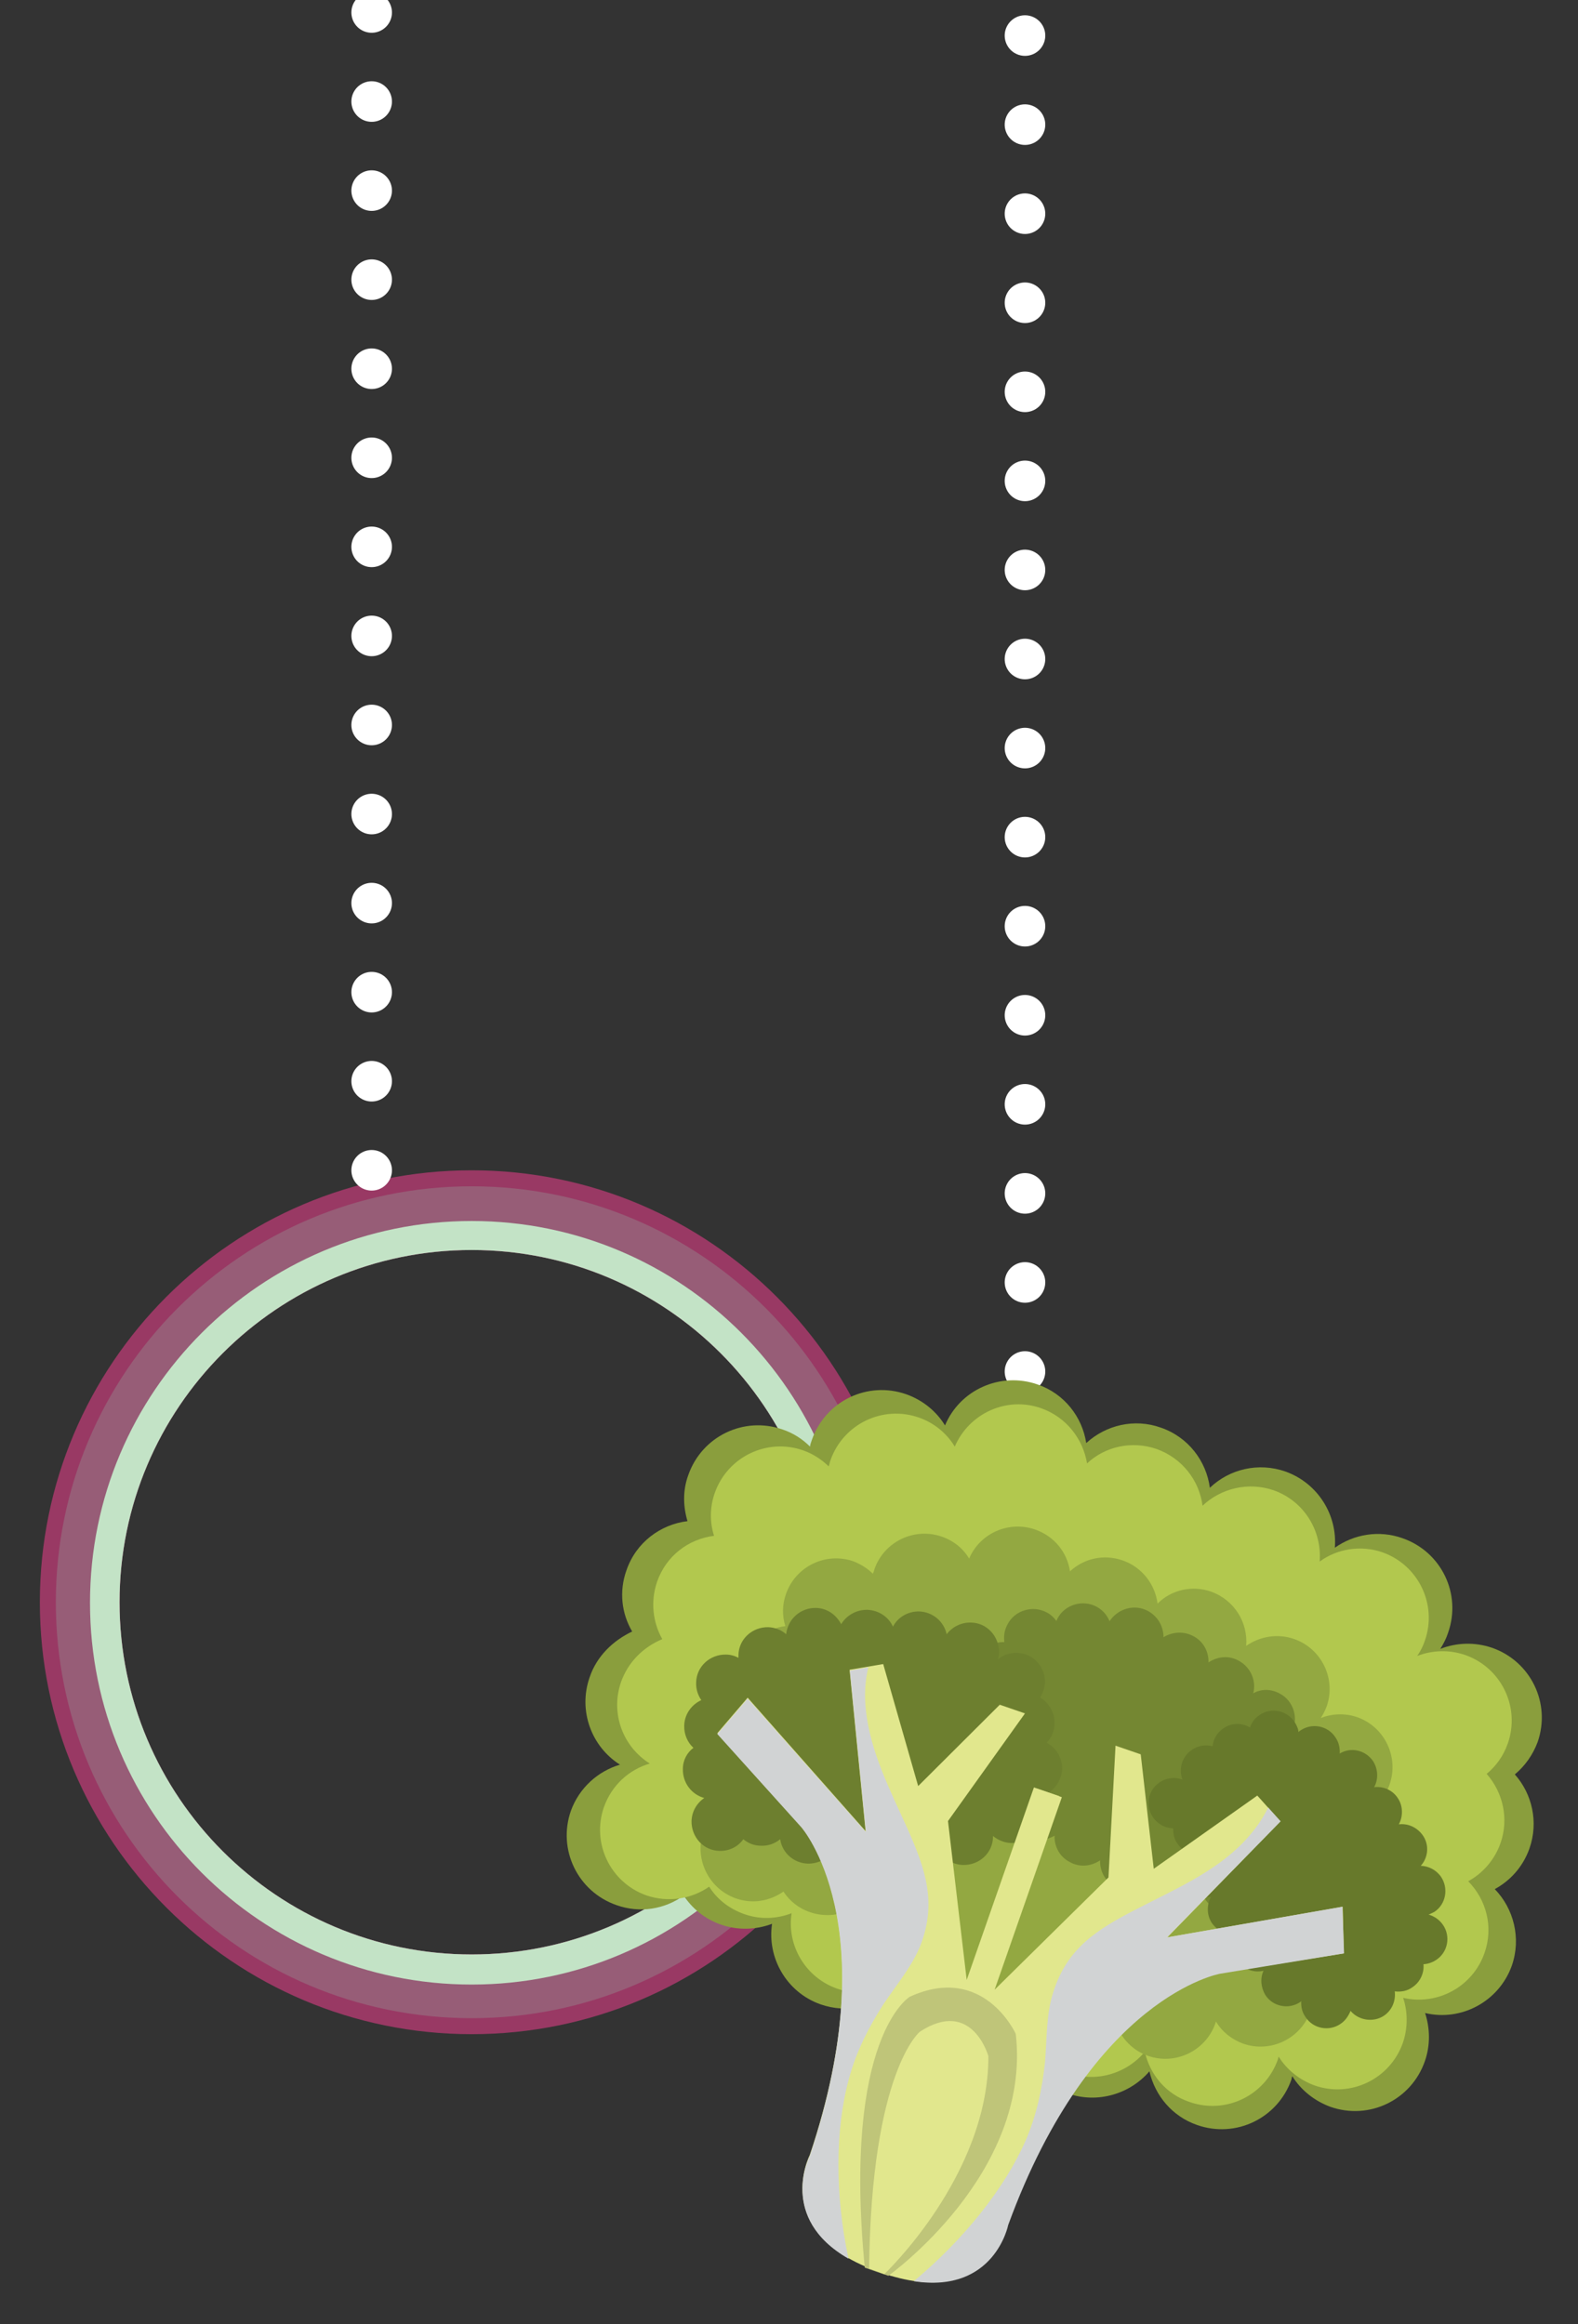 <?xml version="1.0" encoding="utf-8"?>
<!-- Generator: Adobe Illustrator 23.1.0, SVG Export Plug-In . SVG Version: 6.00 Build 0)  -->
<svg version="1.1" id="Isolation_Mode" xmlns="http://www.w3.org/2000/svg" xmlns:xlink="http://www.w3.org/1999/xlink" x="0px"
	 y="0px" viewBox="0 0 582.1 857.2" style="enable-background:new 0 0 582.1 857.2;" xml:space="preserve">
<rect x="0" y="0" width="582.1" height="857.2" fill="#333333" stroke="none"/>
<g>
	<path style="fill:#993964;" d="M174,431.6c-88,0-159.3,71.4-159.3,159.3S86.1,750.2,174,750.2S333.3,679,333.3,591.1
		S262,431.6,174,431.6z M174,720.8c-71.7,0-129.9-58.2-129.9-129.9S102.3,461,174,461s129.9,58.2,129.9,129.9
		C303.9,662.8,245.7,720.8,174,720.8z"/>
	<path style="fill:#975D77;" d="M174,437.5c-84.8,0-153.4,68.8-153.4,153.4c0,84.8,68.6,153.4,153.4,153.4s153.4-68.8,153.4-153.4
		S258.8,437.5,174,437.5z M174,720.8c-71.7,0-129.9-58.2-129.9-129.9S102.3,461,174,461s129.9,58.2,129.9,129.9
		C303.9,662.8,245.7,720.8,174,720.8z"/>
	<path style="fill:#C3E3C6;" d="M174,450.3c-77.7,0-140.8,63-140.8,140.8s63,140.8,140.8,140.8s140.8-63.1,140.8-140.8
		C314.6,513.4,251.7,450.3,174,450.3z M174,720.8c-71.7,0-129.9-58.2-129.9-129.9S102.3,461,174,461s129.9,58.2,129.9,129.9
		C303.9,662.8,245.7,720.8,174,720.8z"/>
</g>
<line style="fill:none;stroke:#FFFFFF;stroke-width:14.967;stroke-linecap:round;stroke-linejoin:round;stroke-miterlimit:10;stroke-dasharray:0,32.846;" x1="378.1" y1="571.5" x2="378.1" y2="-9.2"/>
<line style="fill:none;stroke:#FFFFFF;stroke-width:14.967;stroke-linecap:round;stroke-linejoin:round;stroke-miterlimit:10;stroke-dasharray:0,32.846;" x1="137.1" y1="431.6" x2="137.1" y2="-28.5"/>
<g>
	<path style="fill:#8A9E3D;" d="M217.5,618.6c-4.3,12.3,0.7,25.6,11.2,32.2c-8.1,2.4-15,8.5-18.1,17c-5,14.3,2.5,29.8,16.8,34.8
		c8.7,3.1,17.8,1.5,24.8-3.5c3.2,4.8,7.9,8.7,13.8,10.7c6.3,2.2,12.9,1.9,18.8-0.3c-1.9,12.6,5.4,25.3,17.9,29.7
		c9.7,3.4,20,1,27.2-5.3c1.3,9.8,7.9,18.7,18.1,22.2c10,3.5,20.7,0.9,27.9-6.2c1.3,9.8,7.9,18.7,18.1,22.2c11,3.8,22.9,0.1,30-8.2
		c2.1,9,8.4,16.6,17.6,19.8c14.3,5,29.8-2.5,34.8-16.8c0.1-0.4,0.1-0.7,0.3-1.2c3.2,5.1,8.1,9.1,14.1,11.3
		c14.3,5,29.8-2.5,34.8-16.8c2.1-6,1.9-12.2,0.1-17.8c13.4,3.2,27.3-4.3,32-17.5c3.5-10.1,0.7-21-6.3-28.2c5.7-3.1,10.4-8.2,12.8-15
		c3.4-9.7,1-20.1-5.4-27.3c3.7-3.1,6.6-7.1,8.4-11.9c5-14.3-2.5-29.8-16.8-34.8c-6.5-2.2-13.1-1.9-19.1,0.4c1.2-1.9,2.2-3.8,2.9-6
		c5-14.3-2.5-29.8-16.8-34.8c-8.7-3.1-17.9-1.5-25,3.5c1-12-6.2-23.8-18.2-28.1c-10-3.5-20.7-0.9-27.9,6
		c-1.3-9.8-7.9-18.7-18.1-22.2c-9.8-3.5-20.3-0.9-27.5,5.7c-1.5-9.7-8.1-18.2-17.9-21.6c-13.7-4.8-28.7,1.9-34.2,15.1
		c-3.1-5.1-8.1-9.3-14.3-11.5c-14.3-5-29.8,2.5-34.8,16.8c-0.3,0.9-0.6,1.6-0.7,2.5c-2.8-2.8-6.2-5-10.1-6.3
		c-14.3-5-29.8,2.5-34.8,16.8c-2.1,5.7-1.9,11.6-0.3,17c-10,1.2-19,7.9-22.5,18.1c-2.8,7.8-1.8,16,2.1,22.6
		C226.2,605,220.1,610.8,217.5,618.6z"/>
	<path style="fill:#B2C84E;" d="M229.1,620.3c-4,11.5,0.6,23.8,10.6,30.1c-7.6,2.2-14,7.9-16.9,16c-4.7,13.4,2.4,27.9,15.6,32.6
		c8.1,2.8,16.8,1.3,23.2-3.2c2.9,4.6,7.3,8.1,12.9,10.1c5.9,2.1,12,1.8,17.5-0.3c-1.8,11.9,5.1,23.7,16.8,27.8
		c9,3.2,18.7,0.9,25.4-5c1.2,9.3,7.5,17.5,16.9,20.9c9.4,3.2,19.4,0.7,26.2-5.7c1.2,9.3,7.5,17.5,16.9,20.9
		c10.3,3.7,21.5,0.1,28.1-7.8c1.9,8.4,7.8,15.6,16.5,18.5c13.4,4.7,27.9-2.4,32.6-15.7c0.1-0.3,0.1-0.7,0.3-1
		c2.9,4.7,7.5,8.5,13.2,10.6c13.4,4.7,27.9-2.4,32.6-15.7c1.9-5.6,1.8-11.5,0.1-16.6c12.6,2.9,25.6-4,30-16.5
		c3.4-9.6,0.7-19.7-6-26.5c5.3-2.9,9.7-7.8,11.9-14c3.2-9.1,0.9-18.8-5.1-25.6c3.4-2.8,6.2-6.6,7.8-11.2
		c4.7-13.4-2.4-27.9-15.6-32.6c-6-2.1-12.3-1.8-17.8,0.3c1.2-1.8,2.1-3.5,2.8-5.6c4.7-13.4-2.4-27.9-15.6-32.6
		c-8.1-2.8-16.8-1.3-23.2,3.4c0.9-11.3-5.7-22.3-17-26.3c-9.4-3.2-19.4-0.7-26.2,5.7c-1.2-9.3-7.5-17.5-16.9-20.9
		c-9.3-3.2-19.1-0.9-25.7,5.3c-1.5-9-7.6-17-16.8-20.3c-12.8-4.6-26.7,1.8-32,14.1c-2.9-4.8-7.5-8.7-13.2-10.7
		c-13.4-4.7-27.9,2.4-32.6,15.6c-0.3,0.7-0.4,1.6-0.7,2.4c-2.6-2.5-5.7-4.6-9.4-5.9c-13.4-4.7-27.9,2.4-32.6,15.6
		c-1.9,5.3-1.9,10.9-0.3,15.9c-9.4,1.2-17.6,7.3-21,16.9c-2.5,7.3-1.6,15,1.9,21.2C237.2,607.5,231.7,613,229.1,620.3z"/>
	<path style="fill:#93A841;" d="M264.4,640.2c-3.1,8.7,0.4,18.2,7.9,22.9c-5.7,1.8-10.7,6-12.8,12.2c-3.5,10.1,1.8,21.2,11.9,24.8
		c6.2,2.2,12.6,1,17.6-2.5c2.2,3.4,5.6,6.2,9.8,7.6c4.6,1.6,9.3,1.3,13.4-0.1c-1.3,9,3.8,17.9,12.8,21.2c6.9,2.4,14.1,0.7,19.3-3.8
		c0.9,7.1,5.7,13.4,12.8,15.9c7.2,2.5,14.8,0.6,19.8-4.3c0.9,7.1,5.7,13.4,12.8,15.9c7.9,2.8,16.3,0.1,21.3-5.9
		c1.5,6.3,5.9,11.8,12.5,14.1c10.1,3.5,21.2-1.8,24.8-11.9c0.1-0.3,0.1-0.6,0.3-0.7c2.2,3.7,5.7,6.5,10,8.1
		c10.1,3.5,21.2-1.8,24.8-11.9c1.5-4.3,1.5-8.7,0-12.6c9.6,2.2,19.5-2.9,22.8-12.5c2.5-7.2,0.6-15-4.6-20.1
		c4.1-2.2,7.3-5.9,9.1-10.6c2.5-6.9,0.7-14.4-4-19.4c2.6-2.2,4.7-5,5.9-8.5c3.5-10.1-1.8-21.2-11.9-24.8c-4.6-1.6-9.4-1.3-13.5,0.3
		c0.9-1.3,1.6-2.8,2.2-4.3c3.5-10.1-1.8-21.2-11.9-24.8c-6.2-2.2-12.8-1-17.8,2.5c0.7-8.7-4.4-16.9-12.9-20
		c-7.2-2.5-14.8-0.6-19.8,4.4c-0.9-7.1-5.7-13.4-12.8-15.9s-14.4-0.7-19.5,4c-1-6.9-5.7-12.9-12.8-15.4c-9.7-3.4-20.4,1.3-24.4,10.7
		c-2.2-3.7-5.7-6.6-10.1-8.1c-10.1-3.5-21.2,1.8-24.8,11.9c-0.1,0.6-0.4,1.2-0.6,1.8c-1.9-1.9-4.4-3.5-7.2-4.6
		c-10.1-3.5-21.2,1.8-24.8,11.9c-1.5,4.1-1.5,8.2-0.3,12c-7.1,0.9-13.5,5.6-16,12.8c-1.9,5.6-1.2,11.3,1.5,16.2
		C270.5,630.5,266.4,634.6,264.4,640.2z"/>
	<path style="fill:#748732;" d="M352.7,625.3c-2.5,4.4-1.3,9.8,2.4,13.2c-3.2,0.4-6.3,2.4-8.1,5.4c-2.8,5.1-0.9,11.8,4.3,14.5
		c3.2,1.8,6.8,1.8,9.8,0.3c0.9,2.1,2.5,3.8,4.7,5c2.4,1.3,4.8,1.6,7.2,1c-1.5,4.8,0.4,10.1,5.1,12.6c3.5,1.9,7.6,1.6,10.9-0.3
		c-0.1,4,1.9,7.8,5.6,9.7c3.7,2.1,7.9,1.6,11.2-0.6c-0.1,4,1.9,7.8,5.6,9.7c4,2.2,8.8,1.5,12-1.3c0.1,3.5,2.2,6.9,5.6,8.8
		c5.1,2.8,11.8,0.9,14.5-4.3c0.1-0.1,0.1-0.3,0.1-0.4c0.9,2.2,2.5,4.1,4.7,5.3c5.1,2.8,11.8,0.9,14.5-4.3c1.2-2.2,1.5-4.6,1.2-6.9
		c5,2.1,10.9,0.1,13.5-4.7c2.1-3.7,1.6-8.1-0.7-11.3c2.5-0.9,4.6-2.5,5.9-5c1.9-3.5,1.6-7.8-0.3-10.9c1.6-0.9,2.9-2.4,4-4.1
		c2.8-5.1,0.9-11.8-4.3-14.5c-2.4-1.3-5-1.6-7.3-1c0.6-0.6,1.2-1.3,1.6-2.1c2.8-5.1,0.9-11.8-4.3-14.5c-3.2-1.8-6.9-1.8-9.8-0.1
		c1.2-4.6-0.9-9.6-5.3-12c-3.7-2.1-7.9-1.6-11.2,0.6c0.1-4-1.9-7.8-5.6-9.7c-3.5-1.9-7.8-1.6-11,0.4c0-3.8-1.9-7.5-5.6-9.6
		c-5-2.8-11.2-1-14.3,3.7c-0.9-2.2-2.5-4.1-4.7-5.3c-5.1-2.8-11.8-0.9-14.5,4.3c-0.1,0.3-0.3,0.6-0.4,0.9c-0.9-1.2-2.1-2.4-3.5-3.1
		c-5.1-2.8-11.8-0.9-14.5,4.3c-1.2,2.1-1.5,4.4-1.2,6.6c-4-0.1-7.8,1.9-9.8,5.6c-1.6,2.8-1.6,6-0.6,9
		C356.9,620.6,354.3,622.5,352.7,625.3z"/>
	<path style="fill:#67792B;" d="M439.7,645.3c-3.7,2.5-5,7.1-3.5,11c-2.6-1-5.9-0.7-8.4,1c-4.3,2.8-5.4,8.7-2.5,12.9
		c1.8,2.6,4.6,4,7.5,4.1c-0.1,1.9,0.3,4,1.6,5.7c1.3,1.9,3.1,3.1,5.1,3.7c-3.1,3.1-3.7,7.9-1.2,11.8c1.9,2.9,5.1,4.3,8.4,4.1
		c-1.6,2.9-1.6,6.8,0.4,9.7c2.1,2.9,5.4,4.4,8.8,4c-1.6,2.9-1.6,6.8,0.4,9.7c2.2,3.2,6.2,4.7,9.8,3.8c-1.3,2.8-1,6.2,0.7,9
		c2.8,4.3,8.7,5.4,12.9,2.5c0.1-0.1,0.1-0.1,0.3-0.3c-0.1,2.1,0.3,4.1,1.6,5.9c2.8,4.3,8.7,5.4,12.9,2.5c1.8-1.2,2.9-2.9,3.7-4.8
		c2.9,3.5,8.4,4.4,12.3,1.8c3.1-2.1,4.4-5.6,4-9c2.2,0.3,4.6-0.1,6.5-1.5c2.9-1.9,4.4-5.3,4.1-8.5c1.6-0.1,3.2-0.6,4.7-1.6
		c4.3-2.8,5.4-8.7,2.5-12.9c-1.3-1.9-3.2-3.2-5.3-3.8c0.7-0.3,1.3-0.6,2.1-1c4.3-2.8,5.3-8.7,2.5-12.9c-1.8-2.6-4.6-4-7.5-4.1
		c2.8-3.1,3.2-7.8,0.7-11.3c-2.1-2.9-5.4-4.4-8.8-4c1.6-2.9,1.6-6.8-0.4-9.7c-1.9-2.9-5.3-4.4-8.7-4c1.6-2.9,1.5-6.6-0.4-9.6
		c-2.8-4.1-8.2-5.3-12.3-2.8c0.1-2.1-0.3-4.1-1.6-6c-2.8-4.3-8.7-5.4-12.9-2.5c-0.3,0.1-0.4,0.3-0.7,0.6c-0.1-1.3-0.7-2.6-1.5-3.8
		c-2.9-4.3-8.7-5.4-12.9-2.5c-1.8,1.2-2.9,2.8-3.5,4.6c-2.9-1.8-6.8-1.8-9.8,0.3c-2.4,1.6-3.7,4-4,6.6
		C444.8,643.4,442,643.7,439.7,645.3z"/>
	<path style="fill:#6D7F2F;" d="M251.9,652.4c-0.1,5.1,3.2,9.4,7.9,10.7c-2.8,1.9-4.6,5-4.7,8.5c-0.1,5.9,4.4,10.9,10.3,11
		c3.7,0.1,6.9-1.6,8.8-4.3c1.8,1.5,4,2.4,6.5,2.4c2.6,0.1,5-0.7,7.1-2.4c0.7,5,5,8.8,10.1,9c4,0.1,7.6-1.9,9.6-5.1
		c1.6,3.5,5.1,6,9.4,6.2c4.1,0.1,7.9-2.1,9.7-5.6c1.6,3.5,5.1,6,9.4,6.2c4.6,0.1,8.5-2.6,10.3-6.6c1.8,3.1,5.1,5.3,9,5.4
		c5.9,0.1,10.9-4.4,11-10.3c0-0.1,0-0.3,0-0.4c1.8,1.5,4.1,2.5,6.6,2.6c5.9,0.1,10.9-4.4,11-10.3c0.1-2.5-0.7-4.8-2.1-6.6
		c5.4-0.4,9.7-4.8,10-10.3c0.1-4.3-2.2-7.9-5.7-9.8c1.8-1.9,2.9-4.3,2.9-7.1c0.1-4.1-2.1-7.6-5.3-9.6c1-1.6,1.6-3.4,1.8-5.4
		c0.1-5.9-4.4-10.9-10.3-11c-2.6-0.1-5.1,0.7-7.1,2.4c0.3-0.9,0.4-1.8,0.4-2.6c0.1-5.9-4.4-10.9-10.3-11c-3.7-0.1-6.9,1.6-9,4.3
		c-1-4.7-5.1-8.2-10.1-8.4c-4.1-0.1-7.9,2.1-9.7,5.6c-1.6-3.5-5.1-6-9.4-6.2c-4.1-0.1-7.8,2.1-9.7,5.3c-1.8-3.4-5.1-5.9-9.3-6
		c-5.7-0.1-10.4,4.1-11,9.7c-1.8-1.6-4.1-2.5-6.6-2.6c-5.9-0.1-10.9,4.4-11,10.3c0,0.3,0,0.7,0,1c-1.3-0.7-2.9-1.2-4.6-1.2
		c-5.9-0.1-10.9,4.4-11,10.3c-0.1,2.4,0.6,4.6,1.9,6.5c-3.5,1.6-6.2,5.1-6.3,9.4c-0.1,3.2,1.2,6.2,3.4,8.2
		C253.5,646.3,251.9,649.1,251.9,652.4z"/>
	<g>
		<g>
			<path style="fill:#E1E78D;" d="M463.8,662.2l-38.2,27l-4.8-42.2l-9.3-3.2l-2.6,48.6l-42,41.4l24.8-71l-9.3-3.2l-62,176.8
				c44.5,18.2,51.3-16,51.3-16c31-84.5,78.2-92.7,78.2-92.7l45.8-7.3l-0.4-17.2l-64.7,11.3l41.7-42.8L463.8,662.2z"/>
			<path style="fill:#D1D3D4;" d="M378.3,789.5c4-9.1,6.2-19.3,7.2-29.1c0.7-8.5,0.4-17.8,3.1-25.9c5.1-16,16-22.9,30.6-30.4
				c13.7-7.1,28.7-13.5,39.5-24.7c3.8-4,6.9-8.2,9.1-12.8l4.6,5.1l-41.9,42.8l64.7-11.3l0.6,17.2l-45.7,7.5c0,0-47.3,8.2-78.2,92.7
				c0,0-5,25.3-34.8,20.7C355.3,826.1,370.5,807.3,378.3,789.5z"/>
		</g>
		<g>
			<path style="fill:#E1E78D;" d="M325.8,613.7l12.9,45l30.1-30l9.3,3.2l-28.4,39.7l6.9,58.6l24.8-71l9.3,3.2l-61.9,176.9
				c-46.1-13.5-30.1-44.5-30.1-44.5c28.7-85.2-3.1-121.2-3.1-121.2l-31-34.4l11.2-13.1l43.5,49.2l-5.9-59.5L325.8,613.7z"/>
			<path style="fill:#D1D3D4;" d="M313.2,766.5c2.6-9.7,7.2-18.8,12.6-27.2c4.7-7.1,10.7-14.1,13.8-22c6-15.7,1.8-27.9-4.8-42.8
				c-6.3-14-13.8-28.4-15.4-43.9c-0.6-5.4-0.3-10.7,0.9-15.7l-6.8,1.2l5.9,59.5l-43.6-49.2l-11.2,13.1l31,34.4
				c0,0,31.7,36,3.1,121.2c0,0-11.9,22.9,14.3,37.9C308,809.5,308,785.4,313.2,766.5z"/>
		</g>
	</g>
	<path style="fill:#BFC579;" d="M327.7,839.3c0,0,52.9-37.6,47-89.2c0,0-11.8-26.2-39.1-13.7c0,0-24.8,14.7-16.6,99.9"/>
	<path style="fill:#E1E78D;" d="M326.2,838.7c0,0,38.5-36.3,38.4-80.4c0,0-6-21.6-25.3-9c0,0-17.9,14.5-18.7,87.3"/>
</g>
</svg>
